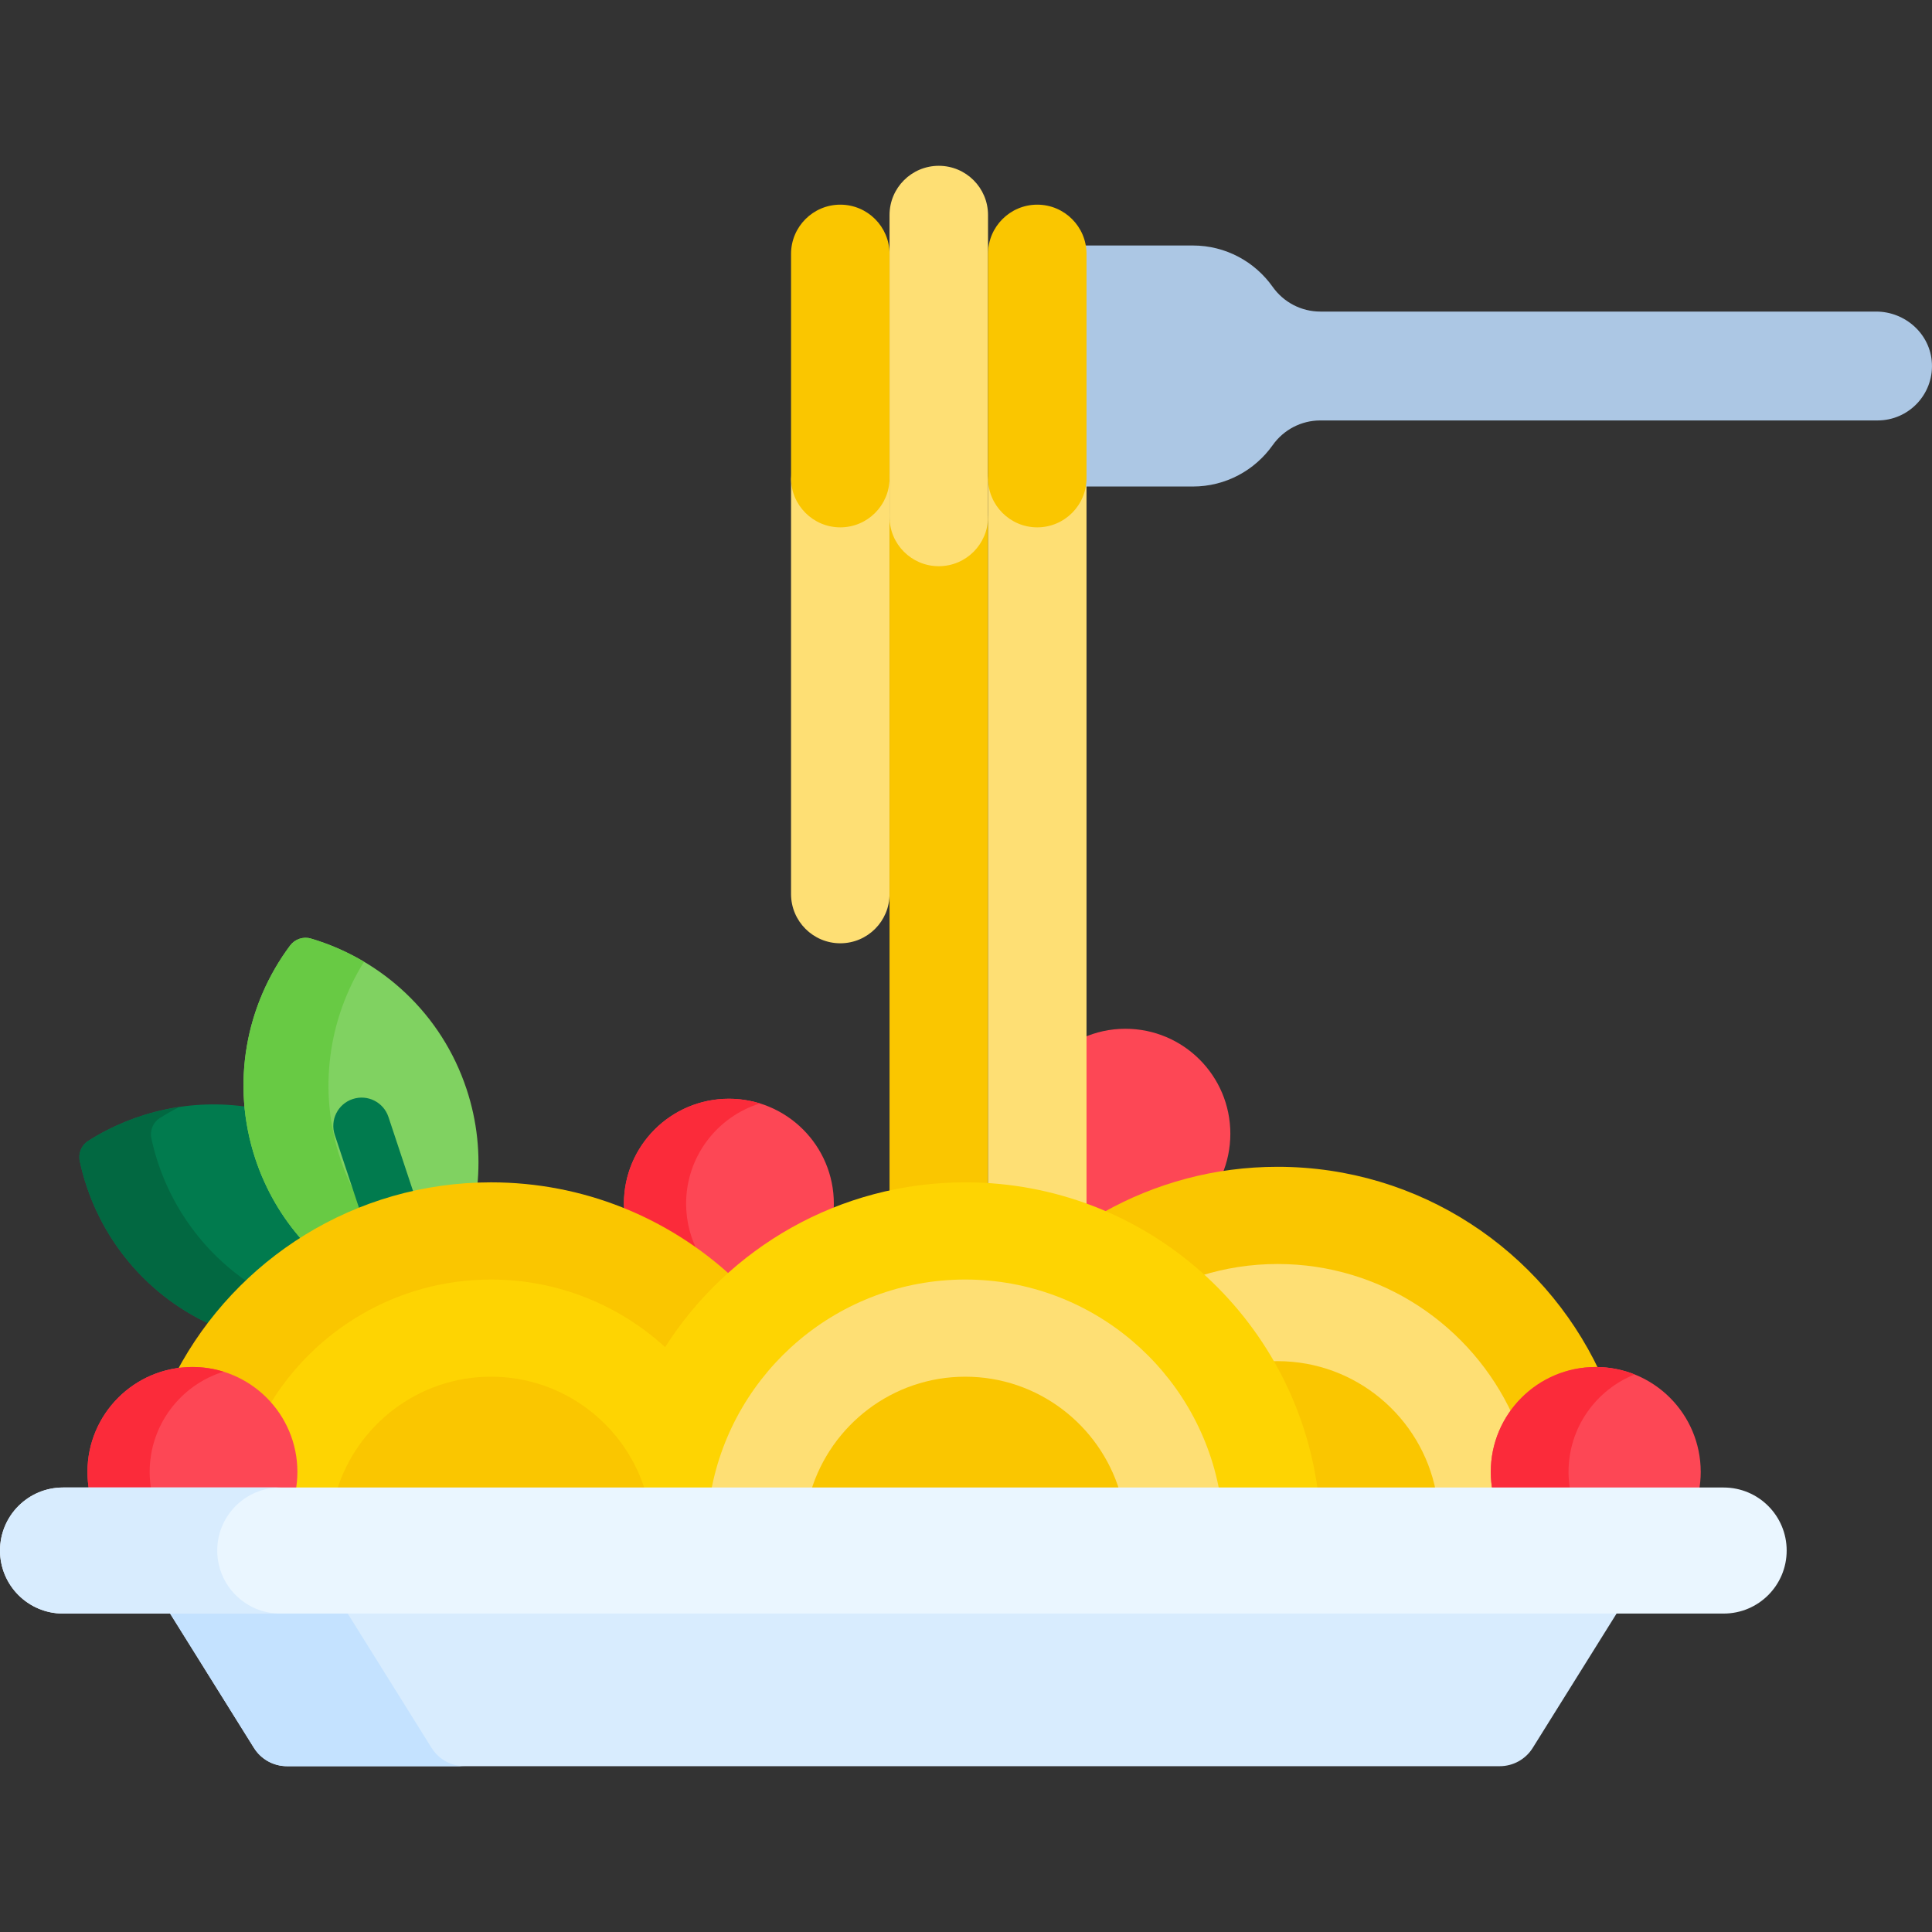 <svg width="45" height="45" viewBox="0 0 45 45" fill="none" xmlns="http://www.w3.org/2000/svg">
<rect x="0" y="0" width="45" height="45" fill="#333333" stroke="none"/>
<g clip-path="url(#clip0_11_228)">
<path d="M25.219 28.097C25.401 28.162 25.58 28.233 25.756 28.31C26.581 27.847 27.493 27.522 28.461 27.368C28.587 27.073 28.657 26.748 28.657 26.407C28.657 25.057 27.562 23.962 26.212 23.962C25.858 23.962 25.523 24.038 25.219 24.174V28.097Z" fill="#FD4755"/>
<path d="M16.955 29.769C17.678 29.106 18.511 28.582 19.414 28.219C19.418 28.159 19.422 28.098 19.422 28.037C19.422 26.687 18.327 25.592 16.977 25.592C15.627 25.592 14.532 26.687 14.532 28.037C14.532 28.105 14.536 28.172 14.541 28.238C15.436 28.606 16.251 29.127 16.955 29.769V29.769Z" fill="#FD4755"/>
<path d="M16.288 29.221C16.093 28.87 15.981 28.467 15.981 28.037C15.981 26.939 16.705 26.01 17.701 25.701C17.472 25.631 17.229 25.592 16.977 25.592C15.627 25.592 14.532 26.687 14.532 28.037C14.532 28.105 14.536 28.172 14.541 28.238C15.165 28.495 15.752 28.826 16.288 29.221Z" fill="#FB2B3A"/>
<path d="M19.572 12.173C18.939 12.173 18.425 11.66 18.425 11.026V20.824C18.425 21.457 18.939 21.971 19.572 21.971C20.206 21.971 20.719 21.457 20.719 20.824V11.026C20.719 11.66 20.206 12.173 19.572 12.173Z" fill="#FEDF74"/>
<path d="M21.866 13.096C21.233 13.096 20.719 12.582 20.719 11.949V27.817C21.291 27.692 21.882 27.627 22.483 27.627C22.661 27.627 22.838 27.633 23.013 27.645V11.949C23.013 12.582 22.5 13.096 21.866 13.096V13.096Z" fill="#FAC600"/>
<path d="M24.16 12.173C23.527 12.173 23.013 11.66 23.013 11.026V27.645C23.814 27.696 24.584 27.863 25.307 28.129V11.026C25.307 11.66 24.793 12.173 24.16 12.173V12.173Z" fill="#FEDF74"/>
<path d="M43.697 7.257H30.752C30.31 7.257 29.897 7.041 29.642 6.68C29.229 6.098 28.551 5.718 27.783 5.718H25.219V11.332H27.783C28.551 11.332 29.229 10.952 29.642 10.37C29.897 10.009 30.31 9.793 30.752 9.793H43.732C44.453 9.793 45.033 9.192 44.998 8.464C44.966 7.782 44.379 7.257 43.697 7.257V7.257Z" fill="#ACC7E4"/>
<path d="M19.572 12.283C18.939 12.283 18.425 11.769 18.425 11.136V5.914C18.425 5.281 18.939 4.767 19.572 4.767C20.206 4.767 20.719 5.281 20.719 5.914V11.136C20.719 11.769 20.206 12.283 19.572 12.283Z" fill="#FAC600"/>
<path d="M21.866 13.188C21.233 13.188 20.719 12.675 20.719 12.041V5.009C20.719 4.375 21.233 3.862 21.866 3.862C22.5 3.862 23.013 4.375 23.013 5.009V12.041C23.013 12.674 22.5 13.188 21.866 13.188V13.188Z" fill="#FEDF74"/>
<path d="M24.16 12.283C23.527 12.283 23.013 11.769 23.013 11.136V5.914C23.013 5.281 23.527 4.767 24.16 4.767C24.793 4.767 25.307 5.281 25.307 5.914V11.136C25.307 11.769 24.793 12.283 24.16 12.283Z" fill="#FAC600"/>
<path d="M4.914 30.854C5.492 30.097 6.206 29.436 7.039 28.906L7.124 28.851L7.058 28.774C6.599 28.242 6.254 27.634 6.033 26.968C5.904 26.581 5.824 26.184 5.786 25.785C4.472 25.585 3.147 25.881 2.056 26.573C1.898 26.672 1.819 26.861 1.858 27.044C2.206 28.672 3.297 30.114 4.914 30.854V30.854Z" fill="#017B4E"/>
<path d="M3.525 26.512C3.486 26.33 3.566 26.141 3.723 26.041C3.87 25.948 4.022 25.863 4.176 25.784C3.422 25.897 2.699 26.165 2.056 26.573C1.898 26.672 1.819 26.861 1.858 27.044C2.206 28.672 3.297 30.114 4.914 30.854C5.179 30.507 5.474 30.182 5.794 29.878C4.611 29.078 3.814 27.86 3.525 26.512V26.512Z" fill="#026841"/>
<path d="M7.051 28.901C8.235 28.148 9.625 27.692 11.116 27.634C11.193 26.89 11.117 26.119 10.866 25.364C10.283 23.608 8.892 22.349 7.243 21.861C7.065 21.808 6.87 21.872 6.758 22.022C5.729 23.399 5.367 25.24 5.949 26.996C6.191 27.723 6.571 28.364 7.051 28.901V28.901Z" fill="#80D261"/>
<path d="M7.051 28.901C7.501 28.615 7.982 28.372 8.486 28.176C8.259 27.814 8.07 27.42 7.929 26.996C7.398 25.397 7.652 23.727 8.479 22.401C8.091 22.172 7.676 21.989 7.243 21.861C7.065 21.808 6.87 21.873 6.758 22.022C5.729 23.399 5.367 25.241 5.95 26.996C6.191 27.723 6.571 28.364 7.051 28.901V28.901Z" fill="#68CA44"/>
<path d="M8.389 28.215C8.794 28.052 9.214 27.921 9.648 27.824L9.048 26.017C8.933 25.671 8.561 25.484 8.215 25.599C7.869 25.713 7.682 26.087 7.797 26.432L8.389 28.215Z" fill="#017B4E"/>
<path d="M29.757 27.177C28.284 27.177 26.902 27.562 25.703 28.236C28.303 29.379 30.203 31.818 30.586 34.735H34.853L34.838 34.634C34.82 34.516 34.811 34.398 34.811 34.285C34.811 32.985 35.868 31.928 37.168 31.928C37.196 31.928 37.223 31.929 37.251 31.93C35.925 29.121 33.069 27.177 29.757 27.177V27.177Z" fill="#FAC600"/>
<path d="M34.811 34.285C34.811 33.79 34.965 33.33 35.227 32.95C34.273 30.881 32.181 29.441 29.757 29.441C29.133 29.441 28.532 29.537 27.965 29.715C29.366 30.998 30.326 32.756 30.586 34.735H34.853L34.838 34.634C34.82 34.516 34.811 34.398 34.811 34.285V34.285Z" fill="#FEDF74"/>
<path d="M29.757 31.704C29.692 31.704 29.627 31.706 29.563 31.71C30.086 32.623 30.443 33.645 30.586 34.735H33.444C33.104 33.01 31.581 31.704 29.757 31.704Z" fill="#FAC600"/>
<path d="M6.324 32.817C6.34 32.79 6.356 32.765 6.373 32.738C7.448 30.98 9.382 29.891 11.436 29.891C12.917 29.891 14.336 30.442 15.432 31.442L15.509 31.512L15.565 31.424C15.977 30.778 16.469 30.203 17.022 29.708C15.549 28.362 13.589 27.539 11.436 27.539C8.257 27.539 5.498 29.33 4.109 31.958C4.23 31.938 4.355 31.928 4.482 31.928C5.227 31.928 5.892 32.276 6.324 32.817V32.817Z" fill="#FAC600"/>
<path d="M6.839 34.285C6.839 34.398 6.83 34.516 6.812 34.634L6.797 34.735H30.696C30.163 30.674 26.689 27.539 22.483 27.539C19.544 27.539 16.962 29.07 15.492 31.377C14.421 30.4 12.997 29.803 11.436 29.803C9.24 29.803 7.317 30.985 6.265 32.746C6.622 33.16 6.839 33.697 6.839 34.285V34.285Z" fill="#FED402"/>
<path d="M6.884 34.735C6.912 34.589 6.927 34.438 6.927 34.285C6.927 32.934 5.832 31.84 4.482 31.84C3.132 31.84 2.037 32.934 2.037 34.285C2.037 34.438 2.052 34.589 2.079 34.735H6.884Z" fill="#FD4755"/>
<path d="M3.529 34.735C3.502 34.589 3.486 34.439 3.486 34.285C3.486 33.187 4.21 32.258 5.206 31.949C4.977 31.878 4.734 31.84 4.482 31.84C3.132 31.84 2.037 32.934 2.037 34.285C2.037 34.438 2.052 34.589 2.079 34.735H3.529Z" fill="#FB2B3A"/>
<path d="M39.571 34.735C39.598 34.589 39.613 34.438 39.613 34.285C39.613 32.934 38.518 31.84 37.168 31.84C35.818 31.84 34.723 32.934 34.723 34.285C34.723 34.438 34.738 34.589 34.766 34.735H39.571Z" fill="#FD4755"/>
<path d="M36.577 34.735C36.55 34.589 36.534 34.439 36.534 34.285C36.534 33.254 37.172 32.374 38.074 32.014C37.793 31.902 37.488 31.84 37.168 31.84C35.818 31.84 34.723 32.934 34.723 34.285C34.723 34.438 34.738 34.589 34.765 34.735H36.577Z" fill="#FB2B3A"/>
<path d="M15.032 34.735C14.564 33.192 13.13 32.066 11.436 32.066C9.743 32.066 8.308 33.192 7.84 34.735H15.032Z" fill="#FAC600"/>
<path d="M28.403 34.735C27.889 31.933 25.431 29.803 22.483 29.803C19.535 29.803 17.076 31.933 16.562 34.735H28.403Z" fill="#FEDF74"/>
<path d="M26.079 34.735C25.61 33.192 24.176 32.066 22.483 32.066C20.789 32.066 19.355 33.192 18.887 34.735H26.079Z" fill="#FAC600"/>
<path d="M3.907 37.495L5.915 40.712C6.08 40.977 6.371 41.138 6.683 41.138H34.932C35.244 41.138 35.535 40.977 35.7 40.712L37.708 37.495H3.907Z" fill="#D8ECFE"/>
<path d="M10.052 40.712L8.044 37.495H3.907L5.915 40.712C6.08 40.977 6.371 41.138 6.683 41.138H10.82C10.508 41.138 10.218 40.977 10.052 40.712V40.712Z" fill="#C4E2FF"/>
<path d="M40.147 37.583H1.468C0.657 37.583 0 36.926 0 36.115C0 35.304 0.657 34.647 1.468 34.647H40.147C40.958 34.647 41.615 35.304 41.615 36.115C41.615 36.926 40.958 37.583 40.147 37.583Z" fill="#EAF6FF"/>
<path d="M5.06 36.115C5.06 35.304 5.717 34.647 6.528 34.647H1.468C0.657 34.647 0 35.304 0 36.115C0 36.926 0.657 37.583 1.468 37.583H6.528C5.717 37.583 5.06 36.926 5.06 36.115V36.115Z" fill="#D8ECFE"/>
</g>
<defs>
<clipPath id="clip0_11_228">
<rect width="45" height="45" fill="white"/>
</clipPath>
</defs>
</svg>
